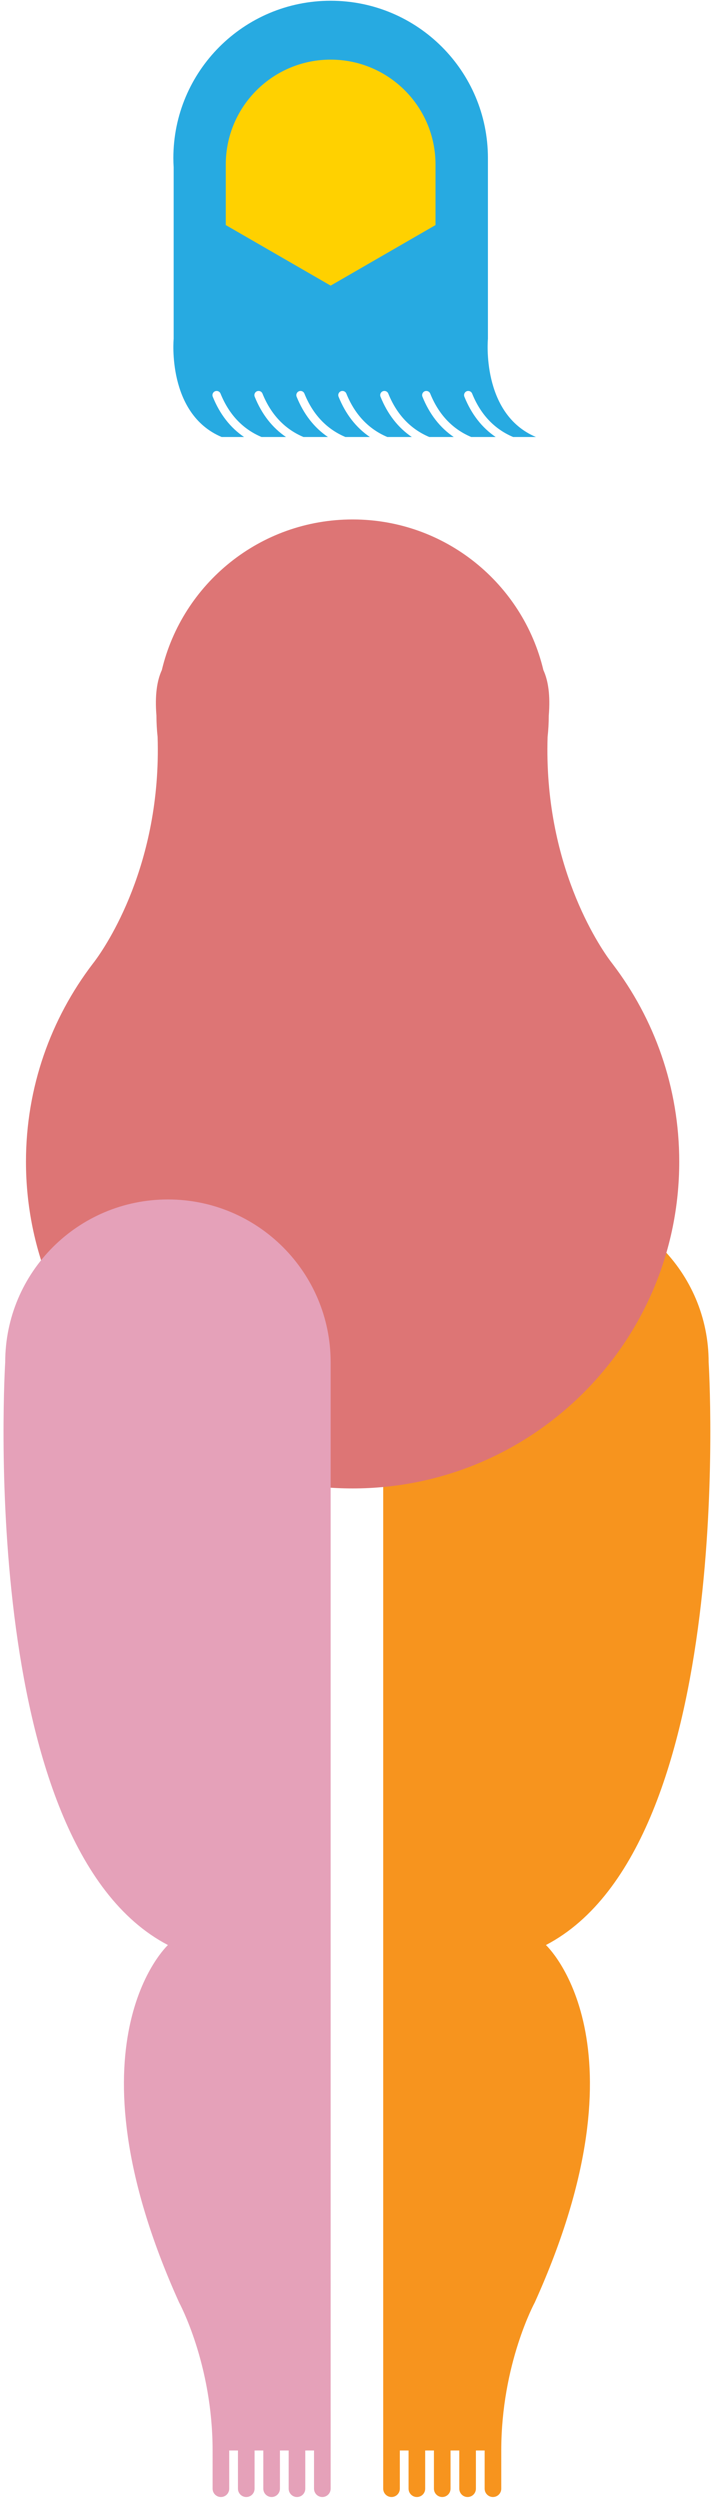 <?xml version="1.0" encoding="UTF-8" standalone="no"?>
<svg width="113px" height="395px" viewBox="0 0 113 395" version="1.1" xmlns="http://www.w3.org/2000/svg" xmlns:xlink="http://www.w3.org/1999/xlink" xmlns:sketch="http://www.bohemiancoding.com/sketch/ns">
    <!-- Generator: Sketch 3.3.2 (12043) - http://www.bohemiancoding.com/sketch -->
    <title>personal002</title>
    <desc>Created with Sketch.</desc>
    <defs></defs>
    <g id="Page-1" stroke="none" stroke-width="1" fill="none" fill-rule="evenodd" sketch:type="MSPage">
        <g id="personal002" sketch:type="MSLayerGroup">
            <path d="M111.996,215.232 C111.996,201.028 100.482,189.515 86.279,189.515 C72.077,189.515 60.562,201.029 60.562,215.232 L60.562,385.551 L60.562,387.179 L60.562,393.219 C60.562,393.945 61.151,394.532 61.876,394.532 C62.602,394.532 63.189,393.944 63.189,393.219 L63.189,387.179 L64.57,387.179 L64.57,393.219 C64.57,393.945 65.158,394.532 65.884,394.532 C66.61,394.532 67.197,393.944 67.197,393.219 L67.197,387.179 L68.578,387.179 L68.578,393.219 C68.578,393.945 69.166,394.532 69.891,394.532 C70.616,394.532 71.205,393.944 71.205,393.219 L71.205,387.179 L72.586,387.179 L72.586,393.219 C72.586,393.945 73.173,394.532 73.899,394.532 C74.625,394.532 75.213,393.944 75.213,393.219 L75.213,387.179 L76.594,387.179 L76.594,393.219 C76.594,393.945 77.181,394.532 77.907,394.532 C78.633,394.532 79.221,393.944 79.221,393.219 L79.221,387.179 C79.221,373.5 84.515,363.794 84.515,363.794 C103.046,322.759 86.279,307.318 86.279,307.318 C116.723,291.435 111.996,215.232 111.996,215.232 L111.996,215.232 Z" id="Shape" fill="#F7941E" sketch:type="MSShapeGroup"></path>
            <path d="M14.968,151.873 C14.864,152.005 14.764,152.139 14.661,152.273 L14.659,152.276 C8.038,160.955 4.104,171.793 4.104,183.553 C4.104,212.063 27.216,235.175 55.727,235.175 C84.236,235.175 107.349,212.063 107.349,183.553 C107.349,171.793 103.414,160.955 96.793,152.276 L96.793,152.276 L96.791,152.273 C96.69,152.139 96.588,152.005 96.485,151.873 C94.712,149.487 85.9,136.563 86.544,116.426 C86.664,115.324 86.728,114.207 86.728,113.074 C86.99,109.9 86.653,107.558 85.877,105.876 C82.632,92.226 70.368,82.073 55.727,82.073 C41.084,82.073 28.822,92.226 25.575,105.876 C24.799,107.558 24.463,109.9 24.724,113.074 C24.724,114.206 24.789,115.324 24.908,116.426 C25.552,136.563 16.742,149.487 14.968,151.873 L14.968,151.873 Z" id="Shape" fill="#DD7575" sketch:type="MSShapeGroup"></path>
            <path d="M0.823,215.232 C0.823,201.028 12.336,189.515 26.539,189.515 C40.741,189.515 52.256,201.029 52.256,215.232 L52.256,385.551 L52.256,387.179 L52.256,393.219 C52.256,393.945 51.667,394.532 50.943,394.532 C50.216,394.532 49.629,393.944 49.629,393.219 L49.629,387.179 L48.248,387.179 L48.248,393.219 C48.248,393.945 47.661,394.532 46.936,394.532 C46.21,394.532 45.622,393.944 45.622,393.219 L45.622,387.179 L44.241,387.179 L44.241,393.219 C44.241,393.945 43.653,394.532 42.928,394.532 C42.202,394.532 41.614,393.944 41.614,393.219 L41.614,387.179 L40.234,387.179 L40.234,393.219 C40.234,393.945 39.647,394.532 38.921,394.532 C38.194,394.532 37.607,393.944 37.607,393.219 L37.607,387.179 L36.226,387.179 L36.226,393.219 C36.226,393.945 35.639,394.532 34.913,394.532 C34.188,394.532 33.6,393.944 33.6,393.219 L33.6,387.179 C33.6,373.5 28.305,363.794 28.305,363.794 C9.774,322.759 26.541,307.318 26.541,307.318 C-3.905,291.435 0.823,215.232 0.823,215.232 L0.823,215.232 Z" id="Shape" fill="#E5A1B9" sketch:type="MSShapeGroup"></path>
            <path d="M77.112,53.542 L77.112,24.974 C77.112,11.246 65.984,0.117 52.255,0.117 C38.528,0.117 27.399,11.246 27.399,24.974 C27.399,25.462 27.416,25.946 27.445,26.429 L27.445,53.543 C27.445,53.543 26.338,65.387 35.032,69.049 L38.573,69.049 C36.399,67.572 34.738,65.44 33.624,62.678 C33.487,62.34 33.651,61.954 33.99,61.817 C34.328,61.68 34.714,61.844 34.851,62.184 C36.186,65.49 38.368,67.799 41.334,69.049 L41.336,69.049 L45.201,69.049 C43.027,67.572 41.366,65.44 40.252,62.678 C40.115,62.34 40.279,61.954 40.617,61.817 C40.956,61.68 41.342,61.844 41.479,62.184 C42.815,65.49 44.996,67.799 47.963,69.049 L47.963,69.049 L51.829,69.049 C49.654,67.572 47.993,65.437 46.879,62.678 C46.743,62.34 46.907,61.954 47.246,61.817 C47.585,61.68 47.97,61.844 48.108,62.184 C49.442,65.49 51.625,67.799 54.591,69.049 L54.591,69.049 L58.458,69.049 C56.283,67.572 54.622,65.44 53.508,62.678 C53.37,62.34 53.534,61.954 53.873,61.817 C54.212,61.68 54.598,61.844 54.736,62.184 C56.071,65.49 58.253,67.799 61.219,69.049 L61.219,69.049 L65.085,69.049 C62.909,67.572 61.25,65.44 60.135,62.678 C59.997,62.34 60.162,61.954 60.501,61.817 C60.839,61.68 61.226,61.844 61.364,62.184 C62.699,65.49 64.88,67.799 67.847,69.049 L67.847,69.049 L71.712,69.049 C69.537,67.572 67.877,65.437 66.763,62.678 C66.626,62.34 66.79,61.954 67.128,61.817 C67.468,61.68 67.854,61.844 67.991,62.184 C69.325,65.49 71.506,67.799 74.473,69.049 L74.473,69.049 L78.339,69.049 C76.165,67.572 74.505,65.44 73.39,62.678 C73.252,62.34 73.416,61.954 73.756,61.817 C74.093,61.68 74.48,61.844 74.616,62.184 C75.952,65.49 78.133,67.799 81.1,69.049 L81.101,69.049 L84.702,69.049 C76.007,65.387 77.112,53.542 77.112,53.542 L77.112,53.542 Z" id="Shape" fill="#27AAE1" sketch:type="MSShapeGroup"></path>
            <path d="M35.683,26.01 L35.683,35.562 L52.257,45.129 L68.829,35.562 L68.829,25.994 C68.829,16.841 61.409,9.421 52.256,9.421 C43.103,9.421 35.683,16.841 35.683,25.994 L35.683,26.01 L35.683,26.01 Z" id="Shape" fill="#FFD100" sketch:type="MSShapeGroup"></path>
        </g>
    </g>
</svg>